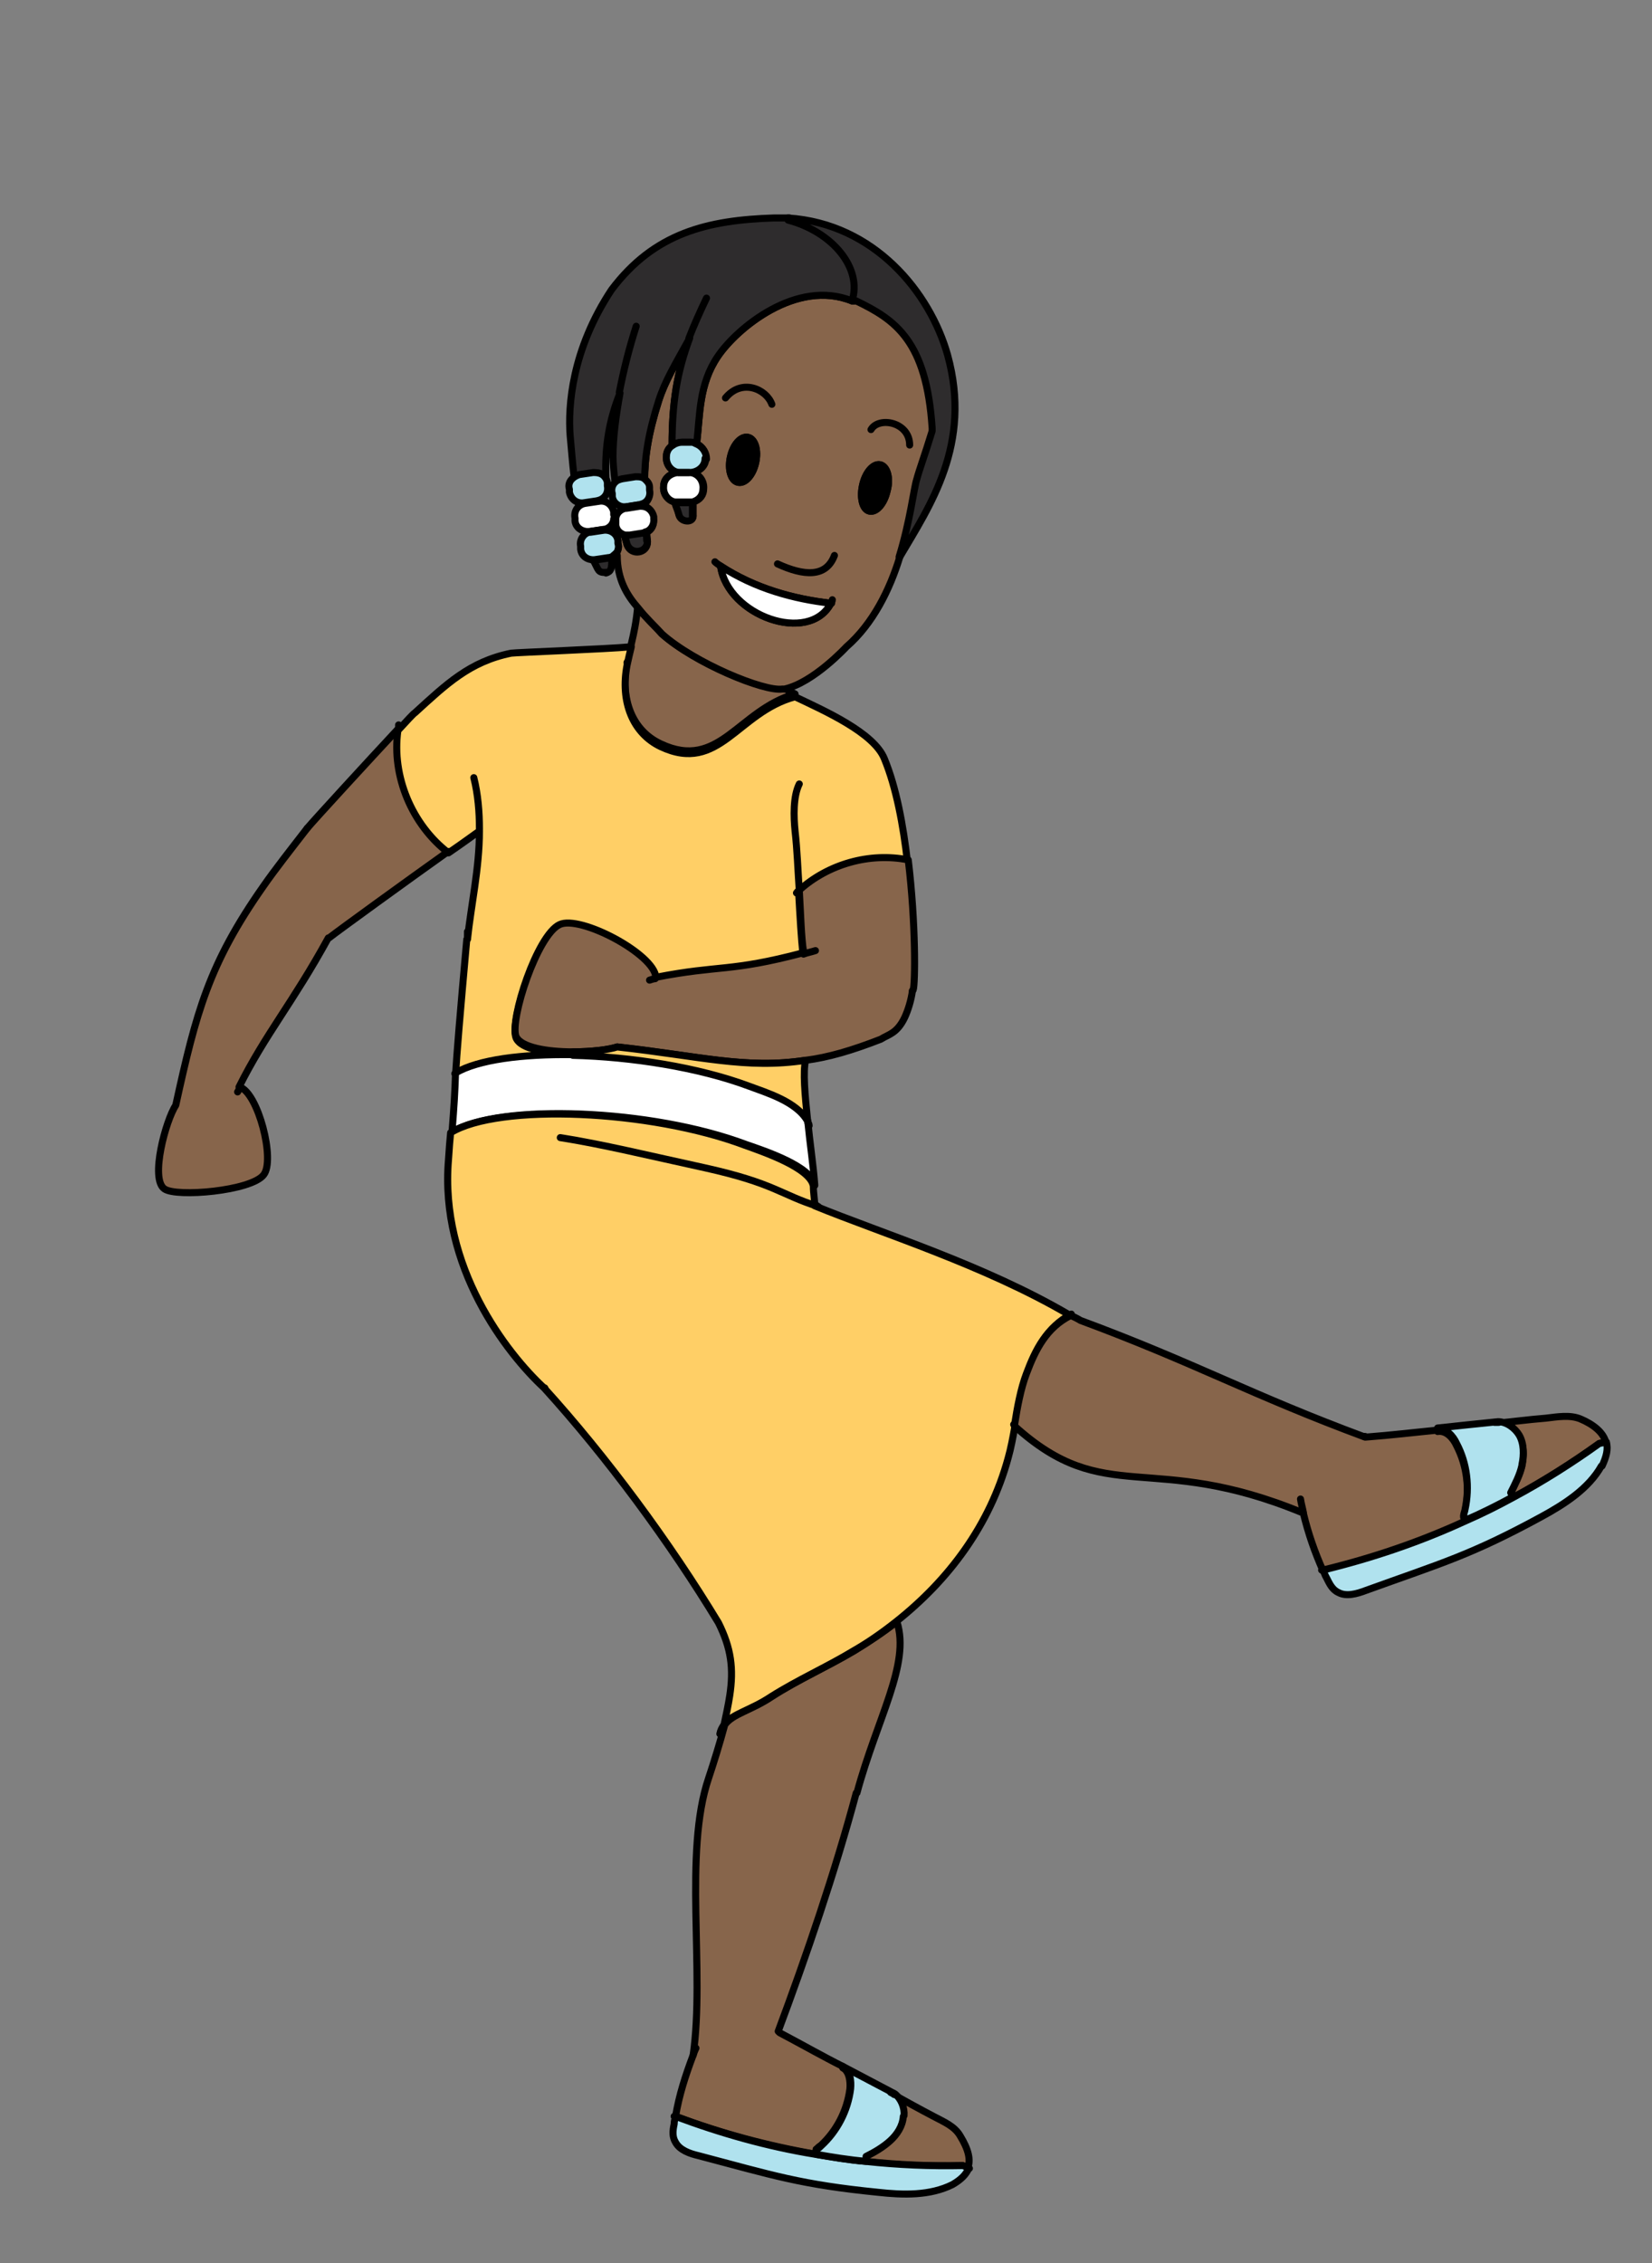 <?xml version="1.0" encoding="UTF-8"?><svg id="latinAmerica" xmlns="http://www.w3.org/2000/svg" width="235" height="321.9" viewBox="0 0 235 321.9"><rect x="0" y="0" width="235" height="321.9" fill="#808080" stroke="none"/><defs><style>.cls-1{fill:#2e2c2d;}.cls-1,.cls-2,.cls-3,.cls-4,.cls-5,.cls-6,.cls-7{stroke:#000;stroke-linecap:round;stroke-linejoin:round;}.cls-2{fill:#87654b;}.cls-3{fill:#b0e2ee;}.cls-4{fill:#ffcf66;}.cls-5{fill:#fff;}.cls-6{fill:none;}</style></defs><path class="cls-2" d="M46.7,133.4c-5.1,9.3-8.9,13.6-12.7,21.2h.1c2.6.8,5.1,10.4,3.4,12.5-1.8,2.3-12.4,3.2-14.1,2-2.1-1.4.2-9.8,1.6-11.9,2.9-13.2,4.7-20.1,12.5-31.2,1.6-2.3,3.8-5.1,6.2-8.2h0c1-1.2,8.9-9.8,13-14.2-.9,6.5,2,13.4,7.2,17.4-5.9,4.2-15.7,11.3-17.1,12.4Z"/><path class="cls-6" d="M43.7,117.8h0"/><path class="cls-6" d="M34.1,154.7c0,.2-.2.4-.3.6"/><path class="cls-6" d="M68.2,117.9s0,0,0,0"/><path class="cls-2" d="M113.1,98.7h0c-8.1,2.3-10.8,11-19.1,7.1-4.1-1.9-5.8-6.4-4.8-11.6h0c.2-.9.5-1.8.6-2.6.4-1.7.7-3.1.9-5.2h0c1.1,1.4,2.4,2.5,3.4,3.7h0c4.6,4.1,14.5,8.2,17.1,7.8,0,0,.2,0,.3,0,.5.2,1,.5,1.6.8Z"/><path class="cls-6" d="M111.5,97.9s0,0,0,0"/><path class="cls-6" d="M129.8,140.9s0,0,0,0"/><path class="cls-4" d="M129.1,122.4h0c-5.4-1-11.3.6-15.5,4.4.2,3.6.4,6.9.6,8.7v.2c-10.5,2.7-11.8,1.7-20.9,3.6h0c-.1-3.4-10.7-9-13.7-7.6-3.2,1.5-7.1,13.5-6.2,15.9.7,1.7,4.5,2.2,8.1,2.2v.5c-7.2-.2-13.5.7-16.7,2.6.2-3.3.6-8.1,1.6-19.3h.1c.5-4.8,1.7-10.1,1.7-15.4-.6.4-2.2,1.6-4.4,3.1-5.2-4-8.1-10.9-7.2-17.4,1.3-1.4,2.2-2.4,2.4-2.5,4.5-4.1,7.8-7.3,13.7-8.5.6-.1,13.8-.6,16.9-.9h.2c-.2.8-.4,1.7-.6,2.6h0c-1,5.2.8,9.7,4.8,11.6,8.3,3.9,10.9-4.9,19.1-7.1h0c4.2,2,11.2,5.1,12.7,8.8,1.7,4.1,2.7,9.5,3.3,14.8Z"/><path class="cls-6" d="M113.7,111.5c-.9,1.8-.8,4.7-.6,6.7.3,2.6.4,5.6.6,8.5"/><path class="cls-2" d="M129.8,140.9h0c-.2,1.4-.6,2.7-1.1,3.8-1.1,2.3-2.3,2.4-3.4,3.1-4.1,1.6-7.5,2.6-10.7,3-8.5,1.3-15-.6-26.8-1.9-1.2.4-3.7.7-6.3.7-3.6,0-7.4-.6-8.1-2.2-.9-2.4,3-14.4,6.2-15.9,2.9-1.4,13.5,4.2,13.7,7.5h0c9.2-1.8,10.4-.7,21-3.5v-.2c-.3-1.8-.4-5.1-.6-8.7,4.1-3.7,10-5.4,15.5-4.3h0c1.1,9.1,1,17.7.7,18.5Z"/><path class="cls-6" d="M93.2,139.2c-.2,0-.5.1-.8.2"/><path class="cls-6" d="M116,135.2c-.6.2-1.2.3-1.7.5"/><path class="cls-6" d="M129.8,140.9h0"/><path class="cls-6" d="M66.5,132.5c0,.3,0,.6,0,.9"/><path class="cls-5" d="M115.9,168.6h0c-.4-2.7-7.1-4.9-9.7-5.8-13.5-5.1-35.1-5.9-41.9-1.8h0c.3-3.8.4-5.4.5-8.4,3.2-1.9,9.5-2.7,16.7-2.6h0c8.4.2,17.9,1.7,25.1,4.4,2.4.9,6.8,2.2,8.3,5,.3,3.1.8,6.4,1,9.1Z"/><path class="cls-6" d="M116.1,171.4h0"/><path class="cls-4" d="M114.9,159.5c-1.5-2.8-5.9-4.1-8.3-5-7.2-2.7-16.8-4.2-25.1-4.4h0v-.5c2.6,0,5.1-.3,6.3-.7,11.8,1.3,18.3,3.2,26.8,1.9-.4,1.6-.1,4.9.3,8.7Z"/><path class="cls-6" d="M114.6,150.8s0,0,0,0"/><path class="cls-6" d="M67.4,110.6c.6,2.4.8,4.9.8,7.3"/><path class="cls-2" d="M121.8,255c-3,11.2-7.1,23.2-11.1,33.9l.2.2c3.4,1.8,6.2,3.4,9,4.8v.2c.9.5,1.1,1.9,1,3-.4,3.1-1.9,6-4.2,8.1-.1,0-.5.4-.6.5v.7c-6.9-1.2-13.6-3-20-5.4.5-3,1.4-5.8,2.5-8.7h0c1.7-11.9-1.4-28.8,2.2-39.4.8-2.4,1.6-5,2.3-7.6h0c1.2-1.6,3.7-2,6.7-4,3.7-2.4,7.8-4.2,11.7-6.5,2.1-1.3,4.1-2.6,6-4.1h.1c1.9,6-2.8,13.6-5.7,24.3Z"/><path class="cls-6" d="M77.7,197.6c0,0,0,0-.1-.1"/><path class="cls-4" d="M152.4,186.9h0c-3.4,1.8-5,4.9-6.3,8.4-.8,2.1-1.2,4.8-1.7,7.4-.3,1.7-.6,3.3-1,4.7-2.6,9.5-8.4,17.3-16,23.3-1.9,1.5-3.9,2.9-6,4.1-3.8,2.3-7.9,4.1-11.7,6.5-3,2-5.5,2.4-6.7,4,.3-1.4.6-2.8.8-4.1.6-3.9.2-6.8-1.6-10.4h0c-6.9-11.4-15.9-23.6-24.8-33.4-5.3-4.9-14.9-17.2-13.6-32.5h0c.1-1.6.2-2.8.3-3.8h0c6.8-4.2,28.4-3.3,41.9,1.8,2.5.9,9.3,3.2,9.7,5.8h0c0,1,.2,2,.2,2.8h0c9.5,3.9,24.1,8.4,36.2,15.5Z"/><path class="cls-6" d="M185.6,215.1s0,0-.1,0"/><path class="cls-6" d="M144.3,202.7s0,0-.1-.1"/><path class="cls-6" d="M116.4,171.6c-5.4-1.7-6.2-3.3-16.1-5.5-7.8-1.7-14.8-3.4-20.6-4.3"/><path class="cls-6" d="M89.2,94.2s0,0,0,.1"/><path class="cls-6" d="M103,245.3c-.3.4-.5.8-.6,1.3"/><path class="cls-6" d="M77.5,197.4s0,0,0,0"/><path class="cls-2" d="M137.8,308.4l-.9-.4c-4.6.1-9.3,0-13.9-.6v-.7c1.3-.6,2.5-1.3,3.5-2.2,1-.9,1.8-2.2,1.9-3.5.1-1.2-.4-2.4-1.3-3.1,1.8,1,3.6,2,5.7,3.1,1.5.8,3,1.4,3.8,2.8,1.1,1.8,1.6,3.4,1,4.7Z"/><path class="cls-3" d="M137.8,308.4c-.4.9-1.1,1.6-2.3,2.3-3.2,1.6-7,1.5-10.6,1.1-11-1.1-14.9-2.4-25.5-5.2-1.3-.3-2.7-.8-3.3-1.9-.5-.8-.4-1.7-.2-2.6,0-.4.1-.7.2-1.1,6.4,2.4,13.1,4.3,19.9,5.4,2.4.4,4.7.8,7.1,1h0c4.6.5,9.2.7,13.9.6l.9.4Z"/><path class="cls-3" d="M128.5,301c-.1,1.4-.9,2.6-1.9,3.5-1,.9-2.2,1.6-3.4,2.2v.7h0c-2.4-.2-4.8-.6-7.1-1v-.7c.2,0,.6-.4.7-.5,2.3-2.1,3.8-5,4.2-8.1.1-1.1,0-2.6-1.1-3v-.2c2.5,1.3,4.9,2.6,7.4,3.9h0c.9.7,1.4,2,1.3,3.1Z"/><path class="cls-6" d="M99,291.3c-.2.4-.3.7-.4,1"/><path class="cls-6" d="M96.1,301c0,0-.1,0-.2,0"/><path class="cls-6" d="M127.2,297.9c-.1-.1-.3-.2-.5-.3"/><path class="cls-2" d="M208.2,215.7l.3.7c-6.5,3-13.3,5.3-20.3,7-1.2-2.7-2.1-5.3-2.8-8.2-21.7-9-28.1-.6-41.1-12.4.4-2.6.9-5.3,1.7-7.4,1.3-3.5,2.9-6.6,6.3-8.3h0c.5.2.9.4,1.4.7,16.2,6,24.3,10.6,40.5,16.6h0c3.9-.3,7.2-.7,10.3-1v.2c1.2-.2,2.2.9,2.7,2,1.5,2.9,1.9,6.3,1.2,9.4,0,.1-.2.7-.2.8Z"/><path class="cls-6" d="M194.2,204.3c0,0-.2,0-.2,0"/><path class="cls-2" d="M228.5,205.1l-1,.2c-3.9,2.8-8,5.4-12.3,7.7l-.3-.6c.6-1.3,1.3-2.6,1.6-3.9.3-1.4.3-2.9-.4-4.2-.6-1.1-1.8-1.9-3-1.9,2.1-.2,4.3-.5,6.8-.7,1.7-.2,3.4-.5,4.9.1,1.9.8,3.2,1.9,3.6,3.2,0,0,0,0,0,.1Z"/><path class="cls-3" d="M227.8,208.5c-1.8,3.2-5.2,5.4-8.5,7.2-10.1,5.5-14.2,6.6-25,10.5-1.3.5-2.8.9-3.9.3-.9-.4-1.3-1.3-1.7-2.1-.2-.3-.3-.7-.5-1.1,7-1.7,13.8-4,20.3-7,2.3-1,4.5-2.1,6.7-3.3,4.3-2.3,8.4-4.9,12.3-7.7l1-.2c.3,1,0,2.1-.6,3.4Z"/><path class="cls-3" d="M216.5,208.4c-.3,1.4-1,2.7-1.6,3.9l.3.6c-2.2,1.2-4.4,2.3-6.7,3.3l-.3-.7c0-.1.2-.7.2-.8.7-3.2.3-6.6-1.2-9.4-.5-1.1-1.5-2.2-2.7-2v-.2c2.8-.3,5.6-.6,8.6-.9,1.2,0,2.4.9,3,1.9.7,1.2.7,2.8.4,4.2Z"/><path class="cls-6" d="M185.4,215.1c-.1-.6-.3-1.2-.4-1.9"/><path class="cls-6" d="M188.2,223.3c0,0-.1,0-.2,0"/><path class="cls-6" d="M212.6,202.3c.2,0,.4,0,.6,0"/><path class="cls-6" d="M115.1,160.1c0-.2-.1-.4-.2-.5"/><path class="cls-6" d="M64.8,152.7s0,0-.1,0"/><path class="cls-6" d="M113.6,126.7c-.1,0-.2.2-.3.3"/><path class="cls-6" d="M64,121.1h-.1"/><path class="cls-6" d="M56.7,103.1c0,.2,0,.4,0,.6"/><path class="cls-2" d="M121.8,42.8h-.6c-7.9-3.2-16.4,3.9-19.1,7.9-2.7,4-2.5,8.2-3,12.4.8.4,1.3,1.2,1.3,2.1,0,1.2-1.1,2-2.2,2h-.1c1.2,0,2.1,1.1,2,2.3,0,.9-.5,1.6-1.5,1.9h0c0,1,0,.9,0,1.9,0,1-1.7.9-2-.1-.2-.8-.4-1.1-.6-1.8-1-.2-1.7-1.2-1.6-2.2,0-1.1.9-1.9,2.1-2-1.1-.2-1.8-1.2-1.7-2.3,0-.6.3-1.2.8-1.5,0-6.2.7-10.4,2.5-15.3-2.1,3.8-3.5,6.1-4.4,8.9-1.5,4.7-2,8.1-2,11.4.3.3.6.6.6,1.1v.4c.2.9-.3,1.8-1.2,2,.9,0,1.6.6,1.8,1.5v.4c.2.8-.2,1.6-.9,1.9,0,.7.1.7.1,1.4,0,1.6-2.3,2-2.9.4-.1-.4-.2-.7-.4-1.4-.7-.2-1.2-.7-1.3-1.4v-.4c0,0,0-.2,0-.3h-.1c-.1.7-.6,1.2-1.3,1.4.9,0,1.7.6,1.8,1.5v.4c.2.5,0,1.1-.3,1.5,0,0-.1.1-.2.2h.4c0,3.4,1.4,5.7,3,7.5,1.1,1.4,2.4,2.6,3.4,3.7h0c4.6,4.1,14.5,8.2,17.1,7.8,0,0,.2,0,.3,0,4.1-.9,8.8-6,8.8-6,3.8-3.3,6.2-8.2,7.6-12.8,1.6-5.1,2.1-9.8,2.5-11,.4-1.5,1.1-3.3,2.2-6.9v-.4c-.8-12.4-5.2-15.4-10.8-18.1ZM103.9,65c.4-1.8,1.5-3,2.5-2.8,1,.2,1.5,1.8,1.1,3.6-.4,1.8-1.5,3-2.5,2.8-1-.2-1.5-1.8-1.1-3.6ZM102.5,80.5c4.9,3.2,10.4,4.7,15.7,5.3-3.1,5.9-14.7,1.8-15.7-5.3ZM126.2,69.8c-.4,1.8-1.5,3.1-2.5,2.9-1-.2-1.4-1.9-1-3.7.4-1.8,1.5-3.1,2.5-2.9,1,.2,1.5,1.9,1,3.7Z"/><path class="cls-6" d="M129.4,63.3c0-3.3-4.4-4.1-5.5-2.2"/><path class="cls-6" d="M109.8,57.5c-.8-2.2-4.3-3.7-6.6-.9"/><path class="cls-6" d="M118.7,79c-1.2,3.2-4.4,2.9-8.1,1.2"/><path class="cls-7" d="M126.2,69.8c-.4,1.8-1.5,3.1-2.5,2.9-1-.2-1.4-1.9-1-3.7.4-1.8,1.5-3.1,2.5-2.9,1,.2,1.5,1.9,1,3.7Z"/><path class="cls-7" d="M107.5,65.8c-.4,1.8-1.5,3-2.5,2.8-1-.2-1.5-1.8-1.1-3.6.4-1.8,1.5-3,2.5-2.8,1,.2,1.5,1.8,1.1,3.6Z"/><path class="cls-6" d="M102.5,80.5c-.3-.2-.6-.4-.8-.6"/><path class="cls-6" d="M118.3,85.8s0,0-.1,0"/><path class="cls-5" d="M118.2,85.8c-3.1,5.9-14.7,1.8-15.7-5.3,4.9,3.2,10.4,4.7,15.7,5.3Z"/><path class="cls-6" d="M118.4,85.3c0,.2-.1.3-.2.5"/><path class="cls-1" d="M121.2,42.8c-7.9-3.2-16.4,3.9-19.1,7.9-2.7,4-2.5,8.2-3,12.4-.2-.1-.5-.2-.8-.2h-1.2c0,0-.1,0-.1,0-.5,0-1,.2-1.4.5,0-6.2.7-10.4,2.5-15.3-2.1,3.8-3.5,6.1-4.4,8.9-1.5,4.7-2,8.1-2,11.4-.4-.3-.9-.5-1.4-.4l-1.9.3c-.3,0-.6.2-.9.4-.2-1.7-.3-2.8-.3-3.8,0-2.6.4-5.7,1-9-1.5,3.7-2.2,7.6-2,12-.4-.5-1-.7-1.6-.6l-2,.3c-.4,0-.7.2-.9.5-.3-2.5-.4-4.1-.6-6.2-.3-4.1.2-12.1,5.9-20.7,6.1-8.1,13.7-9.9,23.1-10.2.7,0,1.5,0,2.2,0v.3c6.4,1.8,10.5,6.9,9.1,11.5Z"/><path class="cls-1" d="M128,79.2h-.1c1.6-5.2,2.1-9.8,2.5-11,.4-1.5,1.1-3.3,2.2-6.9v-.4c-.8-12.4-5.2-15.4-10.8-18.1h-.6c1.5-4.6-2.7-9.8-9.1-11.5v-.3c12.3.8,20.2,10.6,22.7,19.5,3.5,12.7-2.5,21.4-6.8,28.7Z"/><path class="cls-1" d="M98.6,73.4c0,1-1.7.9-2-.1-.2-.8-.4-1.1-.6-1.8.1,0,.3,0,.4,0h1.6s0,0,.2,0h.3s0,0,0,0c0,1,0,.9,0,1.9Z"/><path class="cls-6" d="M100.5,42.4c-1,2.1-1.8,3.9-2.5,5.7"/><path class="cls-6" d="M98.1,48h0"/><path class="cls-6" d="M91.7,68.3h0"/><path class="cls-1" d="M92.1,77c0,1.6-2.3,2-2.9.4-.1-.4-.2-.7-.4-1.4.2,0,.5,0,.7,0l1.9-.3c.2,0,.3,0,.5-.2,0,.7.1.7.1,1.4Z"/><path class="cls-6" d="M92,75.6h0"/><path class="cls-6" d="M88.9,76s0,0,0,0"/><path class="cls-6" d="M87.5,68.7s0,0,0-.1"/><path class="cls-6" d="M90.5,46.4c-1,3.1-1.8,6.3-2.4,9.4"/><path class="cls-6" d="M86.1,67.9h0"/><path class="cls-1" d="M86.3,81.4c-1.3.1-1.1-.3-1.9-1.7,0,0,0,0,0,0l2-.3c.2,0,.5-.1.6-.2h0c.1,1.7-.1,2.1-.8,2.3Z"/><path class="cls-6" d="M84.4,79.7s0,0,0,0"/><path class="cls-6" d="M81.6,68.1s0,0,0-.1"/><path class="cls-3" d="M87.6,78.7c0,0-.1.1-.2.2,0,0-.2.1-.2.2-.2.1-.4.2-.6.2l-2,.3s0,0,0,0c-1,.1-1.9-.5-2-1.5v-.4c-.2-.9.4-1.8,1.2-2,0,0,0,0,0,0,0,0,.1,0,.2,0l2-.3s0,0,.1,0c0,0,0,0,0,0h0c.9,0,1.7.6,1.8,1.5v.4c.2.5,0,1.1-.3,1.5Z"/><path class="cls-6" d="M86,75.3s0,0-.1,0l-2,.3c0,0-.1,0-.2,0,0,0,.1,0,.2,0l2-.3c0,0,.1,0,.2,0Z"/><path class="cls-5" d="M87.3,73.9c-.1.7-.6,1.2-1.3,1.4h0s0,0,0,0c0,0-.1,0-.2,0l-2,.3s-.1,0-.2,0c0,0,0,0,0,0-.9,0-1.7-.6-1.8-1.5v-.4c-.2-1,.4-1.9,1.4-2.1l2-.3c1-.2,1.9.5,2.1,1.5v.4c.1.2.1.4,0,.6Z"/><path class="cls-6" d="M86,75.3s0,0-.1,0l-2,.3c0,0-.1,0-.2,0,0,0,.1,0,.2,0l2-.3c0,0,.1,0,.2,0Z"/><path class="cls-3" d="M85.1,71.2l-2,.3c-1,.2-1.9-.5-2.1-1.5v-.4c-.2-.6,0-1.2.5-1.6.2-.2.6-.4.9-.5l2-.3c.6,0,1.2.1,1.6.6.2.2.4.6.4.9v.4c.2,1-.4,1.9-1.4,2.1Z"/><path class="cls-5" d="M93,73.7c.1.8-.3,1.6-1,1.9-.1,0-.3.1-.5.2l-1.9.3c-.2,0-.5,0-.7,0-.7-.2-1.2-.7-1.3-1.4v-.4c0,0,0-.2,0-.3s0-.2,0-.3c.1-.7.6-1.2,1.3-1.4h0c0,0,.1,0,.2,0l1.9-.3c0,0,.1,0,.2,0h0c.9,0,1.6.6,1.8,1.5v.4Z"/><path class="cls-6" d="M91.1,71.8c0,0-.1,0-.2,0l-1.9.3s-.1,0-.2,0c0,0,0,0,.1,0l1.9-.3c0,0,.2,0,.2,0Z"/><path class="cls-3" d="M91.1,71.8h0c0,0-.2,0-.2,0l-1.9.3s0,0-.1,0h0c-.9,0-1.7-.6-1.8-1.5v-.4c-.2-.6,0-1.3.5-1.7.2-.2.5-.3.9-.4l1.9-.3c.5,0,1,0,1.4.4.3.3.6.6.6,1.1v.4c.2.9-.3,1.8-1.2,2Z"/><path class="cls-6" d="M91.1,71.8c0,0-.1,0-.2,0l-1.9.3s-.1,0-.2,0c0,0,0,0,.1,0l1.9-.3c0,0,.2,0,.2,0Z"/><path class="cls-5" d="M100,69.5c0,.9-.5,1.6-1.5,1.9h-.3c0,0-.1,0-.2,0h-1.6c-.1,0-.3,0-.4,0-1-.2-1.7-1.2-1.6-2.2,0-1.1.9-1.9,2.1-2h0c0,0,.2,0,.3,0h1.2s0,0,0,0c1.2,0,2.1,1.1,2,2.3Z"/><path class="cls-6" d="M98,67.2h-1.2c-.1,0-.2,0-.3,0,0,0,0,0,.1,0h1.4Z"/><path class="cls-3" d="M100.3,65.2c0,1.2-1.1,2-2.2,2h-1.4c0,0-.1,0-.1,0,0,0,0,0-.1,0h0c-1.1-.2-1.8-1.2-1.7-2.3,0-.6.3-1.2.8-1.5.4-.3.9-.5,1.4-.5h1.4c.3,0,.5.2.8.3.8.4,1.3,1.2,1.3,2.1Z"/><path class="cls-6" d="M98,67.2h-1.2c-.1,0-.2,0-.3,0,0,0,0,0,.1,0h1.4Z"/></svg>
